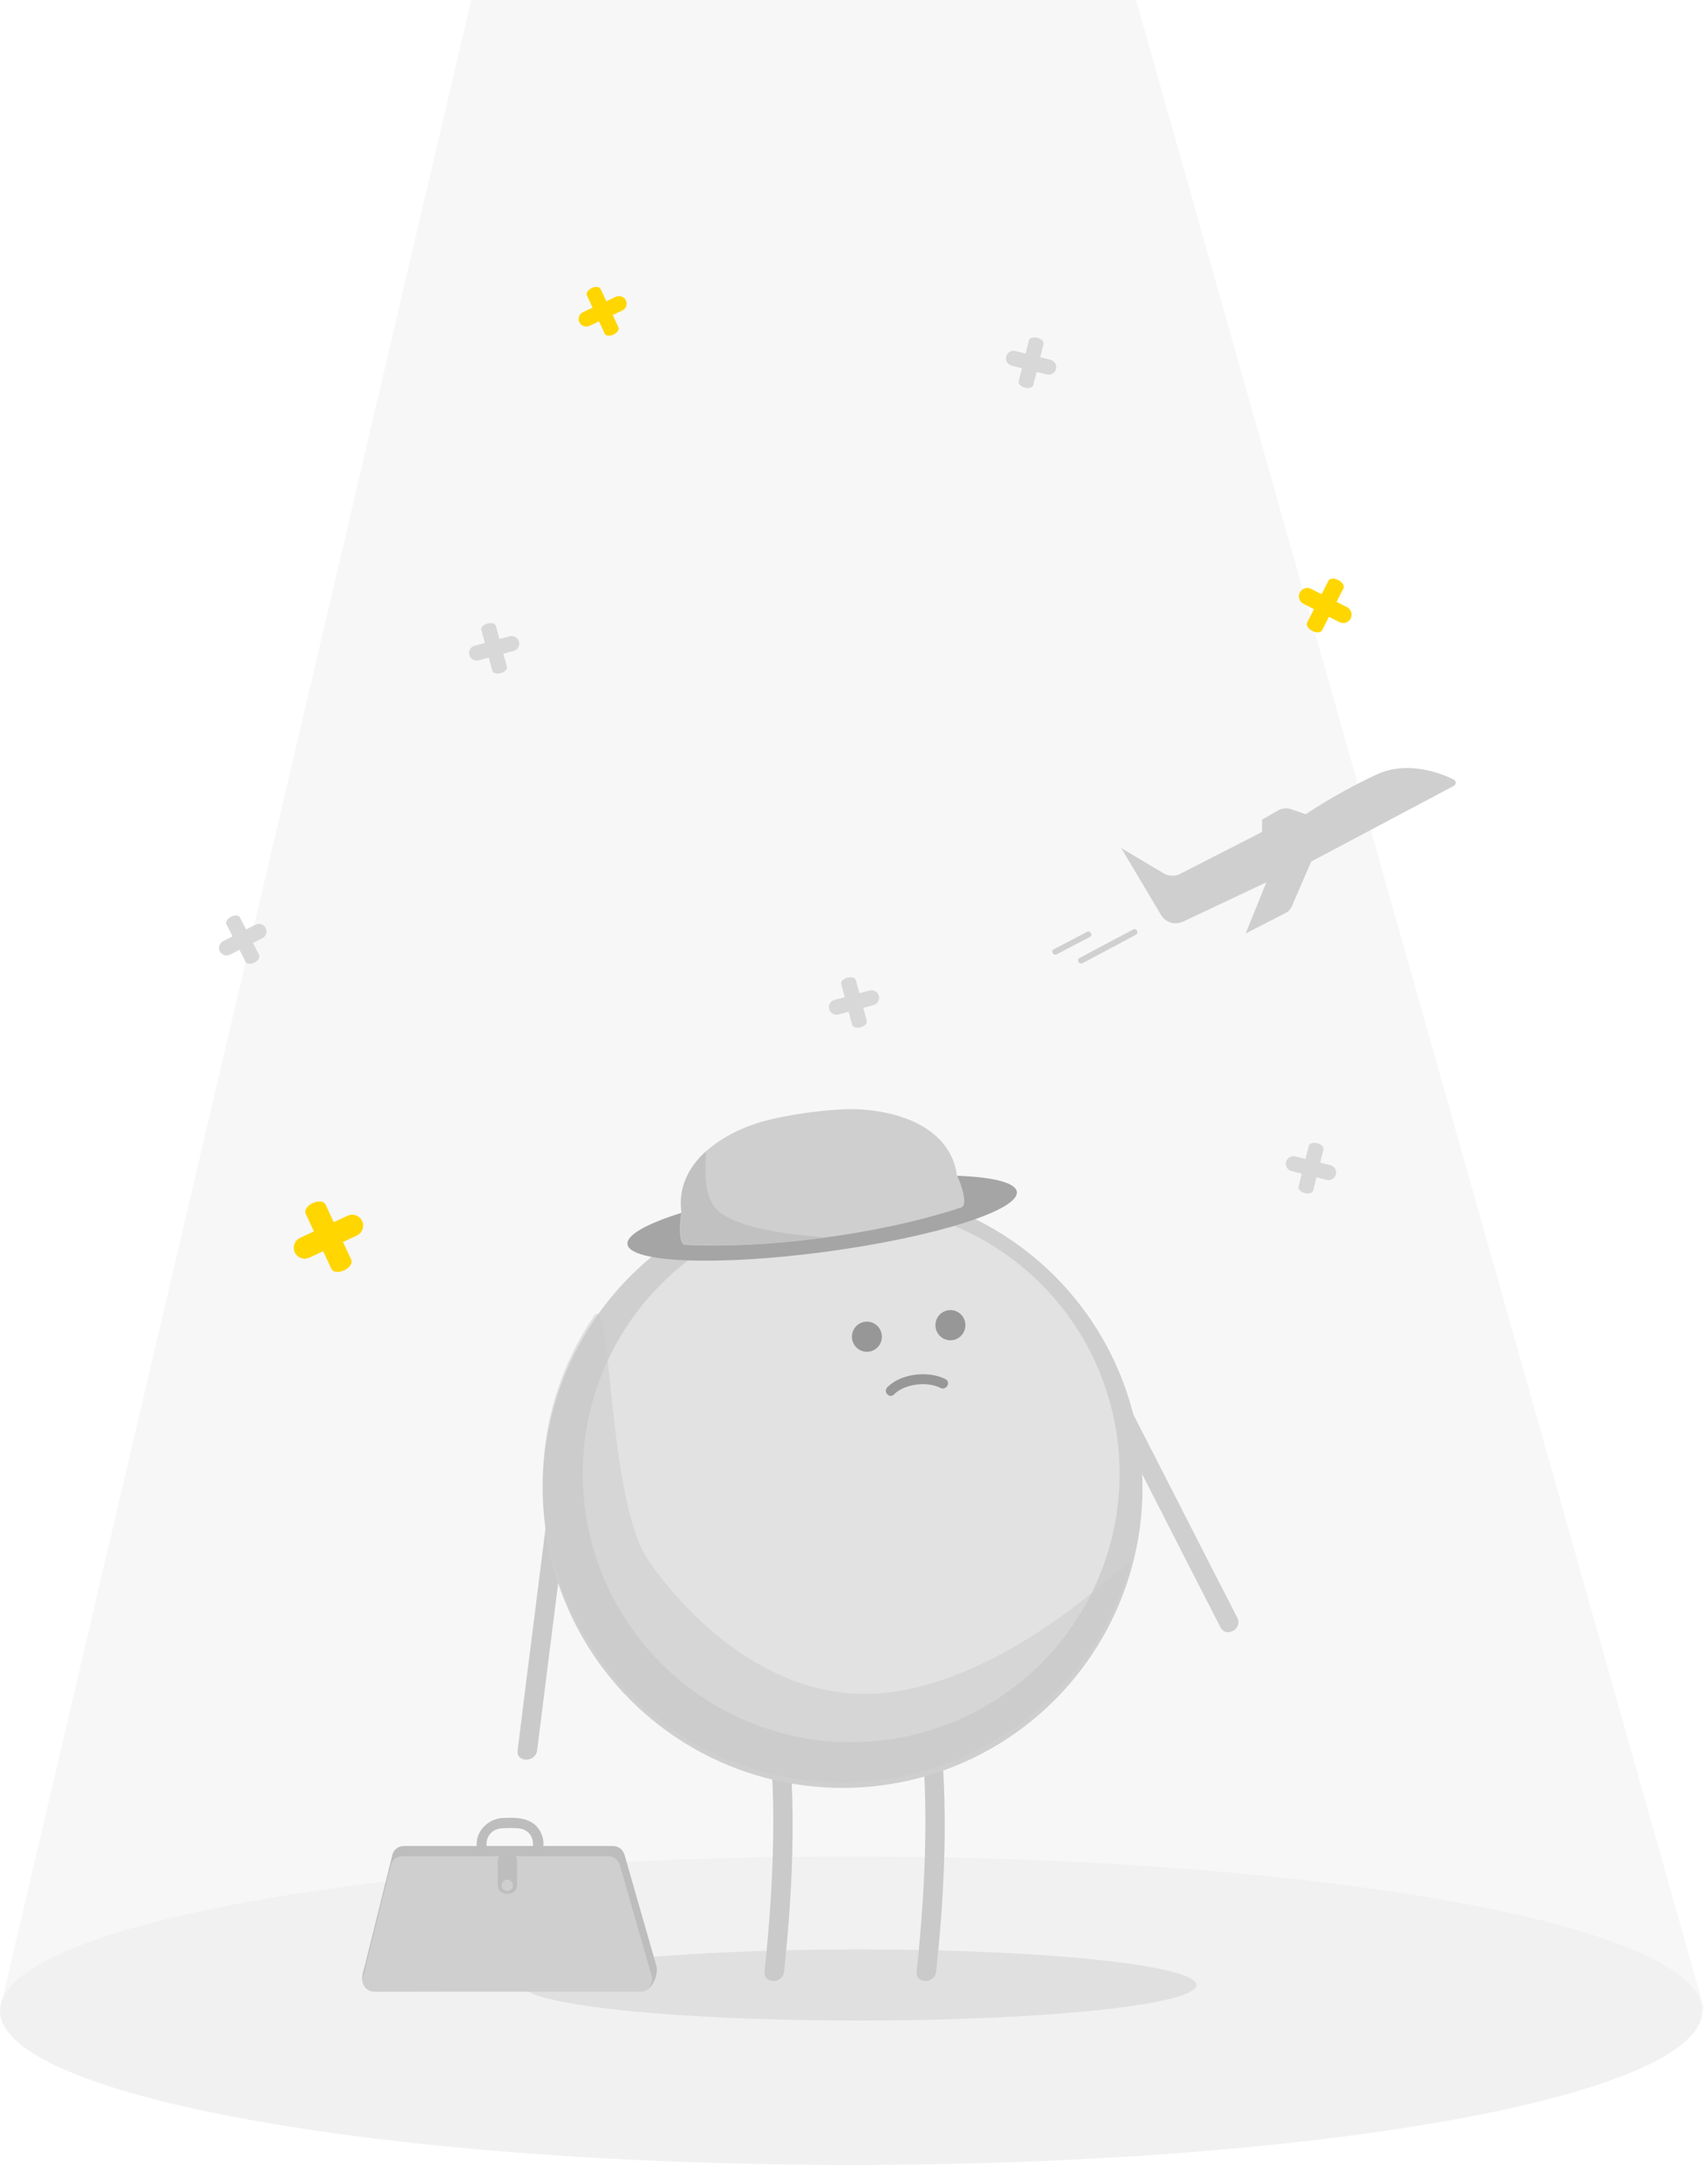 <?xml version="1.0" encoding="UTF-8"?>
<svg width="299px" height="379px" viewBox="0 0 299 379" version="1.1" xmlns="http://www.w3.org/2000/svg"
>
    <!-- Generator: Sketch 46.2 (44496) - http://www.bohemiancoding.com/sketch -->
    <title>Group 6</title>
    <desc>Created with Sketch.</desc>
    <defs></defs>
    <g id="Page-1" stroke="none" stroke-width="1" fill="none" fill-rule="evenodd">
        <g id="Desktop-HD" transform="translate(-271, 0)">
            <g id="Group-6" transform="translate(271, -225)">
                <path d="" id="Path-2" stroke="#979797"></path>
                <g id="Group-4">
                    <ellipse id="Oval" fill-opacity="0.2" fill="#DBDBDB" cx="149" cy="577" rx="149" ry="27"></ellipse>
                    <path d="M0.008,576.716 C0.003,576.81 0,576.905 0,577 C0,591.912 66.71,604 149,604 C231.29,604 298,591.912 298,577 C298,576.905 297.997,576.81 297.992,576.716 L298.34,576.716 L135.259,0 L0.402,575.001 C0.179,575.553 0.048,576.109 0.011,576.669 L2.84217094e-14,576.716 Z"
                          id="Combined-Shape" fill-opacity="0.2" fill="#DBDBDB"></path>
                    <g id="Group-3" transform="translate(36, 273)">
                        <path d="M102,183 L98.5,183 L98.5,183 C97.119,183 96,184.119 96,185.5 C96,186.881 97.119,188 98.5,188 L102,188 L102,192.5 C102,193.328 103.119,194 104.5,194 C105.881,194 107,193.328 107,192.5 L107,188 L110.5,188 C111.881,188 113,186.881 113,185.5 C113,184.119 111.881,183 110.5,183 L107,183 L107,178.5 C107,177.672 105.881,177 104.5,177 C103.119,177 102,177.672 102,178.5 L102,183 Z"
                              id="Combined-Shape" fill="#D8D8D8"></path>
                        <path d="M5.176,115.176 L3.324,115.176 L3.324,115.176 C2.593,115.176 2,115.769 2,116.5 C2,117.231 2.593,117.824 3.324,117.824 L5.176,117.824 L5.176,120.206 C5.176,120.644 5.769,121 6.5,121 C7.231,121 7.824,120.644 7.824,120.206 L7.824,117.824 L9.676,117.824 C10.407,117.824 11,117.231 11,116.5 L11,116.5 C11,115.769 10.407,115.176 9.676,115.176 L9.676,115.176 L7.824,115.176 L7.824,112.794 C7.824,112.356 7.231,112 6.5,112 C5.769,112 5.176,112.356 5.176,112.794 L5.176,115.176 Z"
                              id="Combined-Shape" fill="#D8D8D8"
                              transform="translate(6.5, 116.5) rotate(-27) translate(-6.5, -116.5) "></path>
                        <path d="M192.176,155.176 L190.324,155.176 L190.324,155.176 C189.593,155.176 189,155.769 189,156.5 C189,157.231 189.593,157.824 190.324,157.824 L190.324,157.824 L192.176,157.824 L192.176,160.206 C192.176,160.644 192.769,161 193.5,161 C194.231,161 194.824,160.644 194.824,160.206 L194.824,157.824 L196.676,157.824 C197.407,157.824 198,157.231 198,156.5 L198,156.5 C198,155.769 197.407,155.176 196.676,155.176 L196.676,155.176 L194.824,155.176 L194.824,152.794 C194.824,152.356 194.231,152 193.5,152 C192.769,152 192.176,152.356 192.176,152.794 L192.176,155.176 Z"
                              id="Combined-Shape" fill="#D8D8D8"
                              transform="translate(193.5, 156.5) rotate(14) translate(-193.5, -156.5) "></path>
                        <path d="M143.176,14.176 L141.324,14.176 L141.324,14.176 C140.593,14.176 140,14.769 140,15.5 C140,16.231 140.593,16.824 141.324,16.824 L141.324,16.824 L143.176,16.824 L143.176,19.206 C143.176,19.644 143.769,20 144.5,20 C145.231,20 145.824,19.644 145.824,19.206 L145.824,16.824 L147.676,16.824 C148.407,16.824 149,16.231 149,15.5 L149,15.5 C149,14.769 148.407,14.176 147.676,14.176 L147.676,14.176 L145.824,14.176 L145.824,11.794 C145.824,11.356 145.231,11 144.5,11 C143.769,11 143.176,11.356 143.176,11.794 L143.176,14.176 Z"
                              id="Combined-Shape" fill="#D8D8D8"
                              transform="translate(144.5, 15.5) rotate(14) translate(-144.5, -15.5) "></path>
                        <path d="M49.176,64.176 L47.324,64.176 L47.324,64.176 C46.593,64.176 46,64.769 46,65.5 C46,66.231 46.593,66.824 47.324,66.824 L47.324,66.824 L49.176,66.824 L49.176,69.206 C49.176,69.644 49.769,70 50.5,70 C51.231,70 51.824,69.644 51.824,69.206 L51.824,66.824 L53.676,66.824 C54.407,66.824 55,66.231 55,65.5 L55,65.5 C55,64.769 54.407,64.176 53.676,64.176 L53.676,64.176 L51.824,64.176 L51.824,61.794 C51.824,61.356 51.231,61 50.5,61 C49.769,61 49.176,61.356 49.176,61.794 L49.176,64.176 Z"
                              id="Combined-Shape" fill="#D8D8D8"
                              transform="translate(50.5, 65.5) rotate(-15) translate(-50.5, -65.5) "></path>
                        <path d="M112.176,126.176 L110.324,126.176 L110.324,126.176 C109.593,126.176 109,126.769 109,127.5 C109,128.231 109.593,128.824 110.324,128.824 L110.324,128.824 L112.176,128.824 L112.176,131.206 C112.176,131.644 112.769,132 113.5,132 C114.231,132 114.824,131.644 114.824,131.206 L114.824,128.824 L116.676,128.824 C117.407,128.824 118,128.231 118,127.5 L118,127.5 C118,126.769 117.407,126.176 116.676,126.176 L116.676,126.176 L114.824,126.176 L114.824,123.794 C114.824,123.356 114.231,123 113.5,123 C112.769,123 112.176,123.356 112.176,123.794 L112.176,126.176 Z"
                              id="Combined-Shape" fill="#D8D8D8"
                              transform="translate(113.5, 127.5) rotate(-15) translate(-113.5, -127.5) "></path>
                        <path d="M19.588,166.588 L16.912,166.588 L16.912,166.588 C15.856,166.588 15,167.444 15,168.5 L15,168.5 L15,168.5 C15,169.556 15.856,170.412 16.912,170.412 L16.912,170.412 L19.588,170.412 L19.588,173.853 C19.588,174.486 20.444,175 21.5,175 C22.556,175 23.412,174.486 23.412,173.853 L23.412,170.412 L26.088,170.412 C27.144,170.412 28,169.556 28,168.5 C28,167.444 27.144,166.588 26.088,166.588 L26.088,166.588 L23.412,166.588 L23.412,163.147 C23.412,162.514 22.556,162 21.5,162 C20.444,162 19.588,162.514 19.588,163.147 L19.588,166.588 Z"
                              id="Combined-Shape" fill="#FFD600"
                              transform="translate(21.5, 168.5) rotate(-25) translate(-21.5, -168.5) "></path>
                        <path d="M194.529,56.529 L192.471,56.529 L192.471,56.529 C191.658,56.529 191,57.188 191,58 C191,58.812 191.658,59.471 192.471,59.471 L194.529,59.471 L194.529,62.118 C194.529,62.605 195.188,63 196,63 C196.812,63 197.471,62.605 197.471,62.118 L197.471,59.471 L199.529,59.471 C200.342,59.471 201,58.812 201,58 L201,58 C201,57.188 200.342,56.529 199.529,56.529 L197.471,56.529 L197.471,53.882 C197.471,53.395 196.812,53 196,53 C195.188,53 194.529,53.395 194.529,53.882 L194.529,56.529 Z"
                              id="Combined-Shape" fill="#FFD600"
                              transform="translate(196, 58) rotate(27) translate(-196, -58) "></path>
                        <path d="M68.176,5.176 L66.324,5.176 L66.324,5.176 C65.593,5.176 65,5.769 65,6.5 C65,7.231 65.593,7.824 66.324,7.824 L68.176,7.824 L68.176,10.206 C68.176,10.644 68.769,11 69.5,11 C70.231,11 70.824,10.644 70.824,10.206 L70.824,7.824 L72.676,7.824 C73.407,7.824 74,7.231 74,6.5 C74,5.769 73.407,5.176 72.676,5.176 L70.824,5.176 L70.824,2.794 C70.824,2.356 70.231,2 69.5,2 C68.769,2 68.176,2.356 68.176,2.794 L68.176,5.176 Z"
                              id="Combined-Shape" fill="#FFD600"
                              transform="translate(69.5, 6.5) rotate(-25) translate(-69.5, -6.5) "></path>
                    </g>
                </g>
                <g id="404-error-02" transform="translate(63, 359)" fill-rule="nonzero">
                    <g id="Layer_6" transform="translate(28, 207)" fill="#E0E0E0">
                        <ellipse id="Oval" cx="59.432" cy="6.5" rx="59.024" ry="6.226"></ellipse>
                    </g>
                    <g id="Layer_7" transform="translate(0, 184)">
                        <path d="M27.642,7.578 C26.753,7.578 25.795,7.647 24.837,7.578 C21.279,7.302 21.279,2.342 24.837,2.067 C25.726,1.998 26.753,1.998 27.642,2.067 C31.2,2.273 31.2,7.302 27.642,7.578 C26.547,7.647 26.547,9.369 27.642,9.3 C30.789,9.093 33.184,5.924 31.679,2.824 C30.379,0.138 27.437,0.138 24.905,0.276 C21.758,0.482 19.432,3.72 20.868,6.751 C22.237,9.507 25.111,9.3 27.642,9.3 C28.737,9.3 28.737,7.578 27.642,7.578 Z"
                              id="Shape" fill="#BDBDBD"></path>
                        <path d="M49.332,30.587 L2.805,30.656 C1.505,30.724 -0.411,29.829 0.821,26.316 L5.679,6.751 C5.884,5.856 6.705,5.167 7.663,5.167 L44.337,5.167 C45.226,5.167 46.047,5.787 46.321,6.682 L51.932,26.247 C52.274,27.487 51.247,30.587 49.332,30.587 Z"
                              id="Shape" fill="#BDBDBD"></path>
                        <path d="M49.058,30.656 L2.532,30.656 C1.232,30.656 0.205,29.416 0.547,28.107 L5.405,8.542 C5.611,7.647 6.432,6.958 7.389,6.958 L43.516,6.958 C44.405,6.958 45.226,7.578 45.5,8.473 L51.111,28.038 C51.384,29.347 50.426,30.656 49.058,30.656 Z"
                              id="Shape" fill="#CFCFCF"></path>
                        <path d="M26.068,13.502 L25.589,13.502 C24.768,13.502 24.153,12.813 24.153,12.056 L24.153,7.784 C24.153,6.958 24.837,6.338 25.589,6.338 L26.068,6.338 C26.889,6.338 27.505,7.027 27.505,7.784 L27.505,12.056 C27.505,12.813 26.889,13.502 26.068,13.502 Z"
                              id="Shape" fill="#BDBDBD"></path>
                        <ellipse id="Oval" fill="#CFCFCF" cx="25.795" cy="12.056" rx="1" ry="1"></ellipse>
                    </g>
                    <g id="Layer_3" transform="translate(27, 108)">
                        <path d="M6.623,16.597 C4.643,32.516 2.595,48.435 0.615,64.423 C0.341,66.59 3.755,66.59 4.028,64.423 C6.009,48.503 8.057,32.584 10.037,16.597 C10.31,14.429 6.896,14.429 6.623,16.597 L6.623,16.597 Z"
                              id="Shape" fill="#CACACA"></path>
                        <path d="M103.034,2.574 C109.93,15.987 116.758,29.468 123.654,42.881 C124.678,44.845 127.615,43.084 126.59,41.187 C119.694,27.774 112.866,14.294 105.97,0.881 C105.014,-1.084 102.078,0.61 103.034,2.574 L103.034,2.574 Z"
                              id="Shape" fill="#CFCFCF"></path>
                        <path d="M43.904,55.819 C46.225,70.926 45.474,87.726 43.835,103.171 C43.631,105.339 47.045,105.339 47.249,103.171 C48.956,87.319 49.571,70.79 47.181,54.939 C46.908,52.771 43.631,53.719 43.904,55.819 L43.904,55.819 Z"
                              id="Shape" fill="#CACACA"></path>
                        <path d="M70.533,55.819 C72.854,70.926 72.103,87.726 70.465,103.171 C70.26,105.339 73.674,105.339 73.878,103.171 C75.585,87.319 76.2,70.79 73.81,54.939 C73.537,52.771 70.26,53.719 70.533,55.819 L70.533,55.819 Z"
                              id="Shape" fill="#CACACA"></path>
                    </g>
                    <circle id="Oval" fill="#CFCFCF" cx="84.5" cy="126.5" r="52.5"></circle>
                    <circle id="Oval" fill="#E2E2E2" cx="86" cy="124" r="47"></circle>
                    <path d="M134.991,139.408 C128.933,161.626 108.58,178 84.414,178 C55.484,178 32,154.559 32,125.683 C32,114.88 35.267,104.757 40.985,96.4 C44.117,91.779 43.3,128.537 50.447,139.068 C56.505,147.969 72.57,165.77 94.353,162.033 C116.816,158.16 135.468,137.641 134.991,139.408 Z"
                          id="Shape" fill="#CACACA" opacity="0.5"></path>
                    <g id="Layer_4" transform="translate(86, 95)" fill="#979797">
                        <ellipse id="Oval" cx="17.379" cy="2.991" rx="2.621" ry="2.643"></ellipse>
                        <ellipse id="Oval" cx="2.759" cy="5.009" rx="2.621" ry="2.643"></ellipse>
                        <path d="M7.517,15.096 C9.379,13.217 13.379,12.8 15.655,13.983 C16.621,14.47 17.517,13.009 16.552,12.452 C13.586,10.922 8.759,11.409 6.345,13.843 C5.517,14.678 6.759,15.93 7.517,15.096 L7.517,15.096 Z"
                              id="Shape"></path>
                    </g>
                    <g id="Layer_5" transform="translate(46, 60)">
                        <ellipse id="Oval" fill="#A5A5A5"
                                 transform="translate(34.924, 19.236) rotate(-7.684) translate(-34.924, -19.236) "
                                 cx="34.924" cy="19.236" rx="34.388" ry="5.932"></ellipse>
                        <path d="M59.262,17.386 C44.175,22.364 24.33,24.614 11.01,23.932 C9.379,23.864 10.262,18.205 10.262,18.205 C9.243,10.705 15.631,5.182 23.65,2.591 C27.864,1.227 36.903,-0.068 41.456,0.205 C49.883,0.682 57.495,4.227 58.515,11.727 C58.515,11.591 60.825,16.841 59.262,17.386 Z"
                              id="Shape" fill="#CFCFCF"></path>
                        <path d="M33.777,22.841 C25.553,23.864 17.534,24.205 11.078,23.864 C9.447,23.795 10.33,18.136 10.33,18.136 C9.786,14.045 11.417,10.568 14.34,7.773 C15.291,6.818 12.777,15.682 17.534,18.614 C24.534,22.909 38.942,22.227 33.777,22.841 Z"
                              id="Shape" fill="#C1C1C1"></path>
                    </g>
                    <g id="Layer_8" transform="translate(121, 0)">
                        <path d="M70.522,3.567 C70.932,3.365 70.932,2.692 70.522,2.49 C68.201,1.346 62.398,-0.942 56.937,1.615 C49.973,4.846 44.58,8.548 44.58,8.548 L42.054,7.673 C41.303,7.404 40.484,7.471 39.733,7.875 L36.934,9.49 L36.934,11.644 L22.597,18.981 C21.71,19.452 20.617,19.385 19.73,18.913 L12.288,14.471 L19.252,26.183 C20.071,27.529 21.71,28 23.143,27.327 L37.685,20.462 L34.066,29.413 L41.03,25.846 C41.576,25.577 41.986,25.106 42.19,24.567 L45.536,16.827 L70.522,3.567 Z"
                              id="Shape" fill="#CFCFCF"></path>
                        <path d="M4.984,33.721 C4.369,34.058 4.915,34.933 5.53,34.596 C8.67,32.913 11.811,31.298 14.883,29.615 C15.429,29.279 14.951,28.404 14.337,28.74 C11.196,30.423 8.056,32.038 4.984,33.721 Z"
                              id="Shape" fill="#D1D0D0"></path>
                        <path d="M6.281,29.144 C4.369,30.154 2.458,31.163 0.478,32.173 C-0.137,32.51 0.41,33.385 1.024,33.048 C2.936,32.038 4.847,31.029 6.827,30.019 C7.373,29.683 6.827,28.808 6.281,29.144 L6.281,29.144 Z"
                              id="Shape" fill="#D1D0D0"></path>
                    </g>
                </g>
            </g>
        </g>
    </g>
</svg>